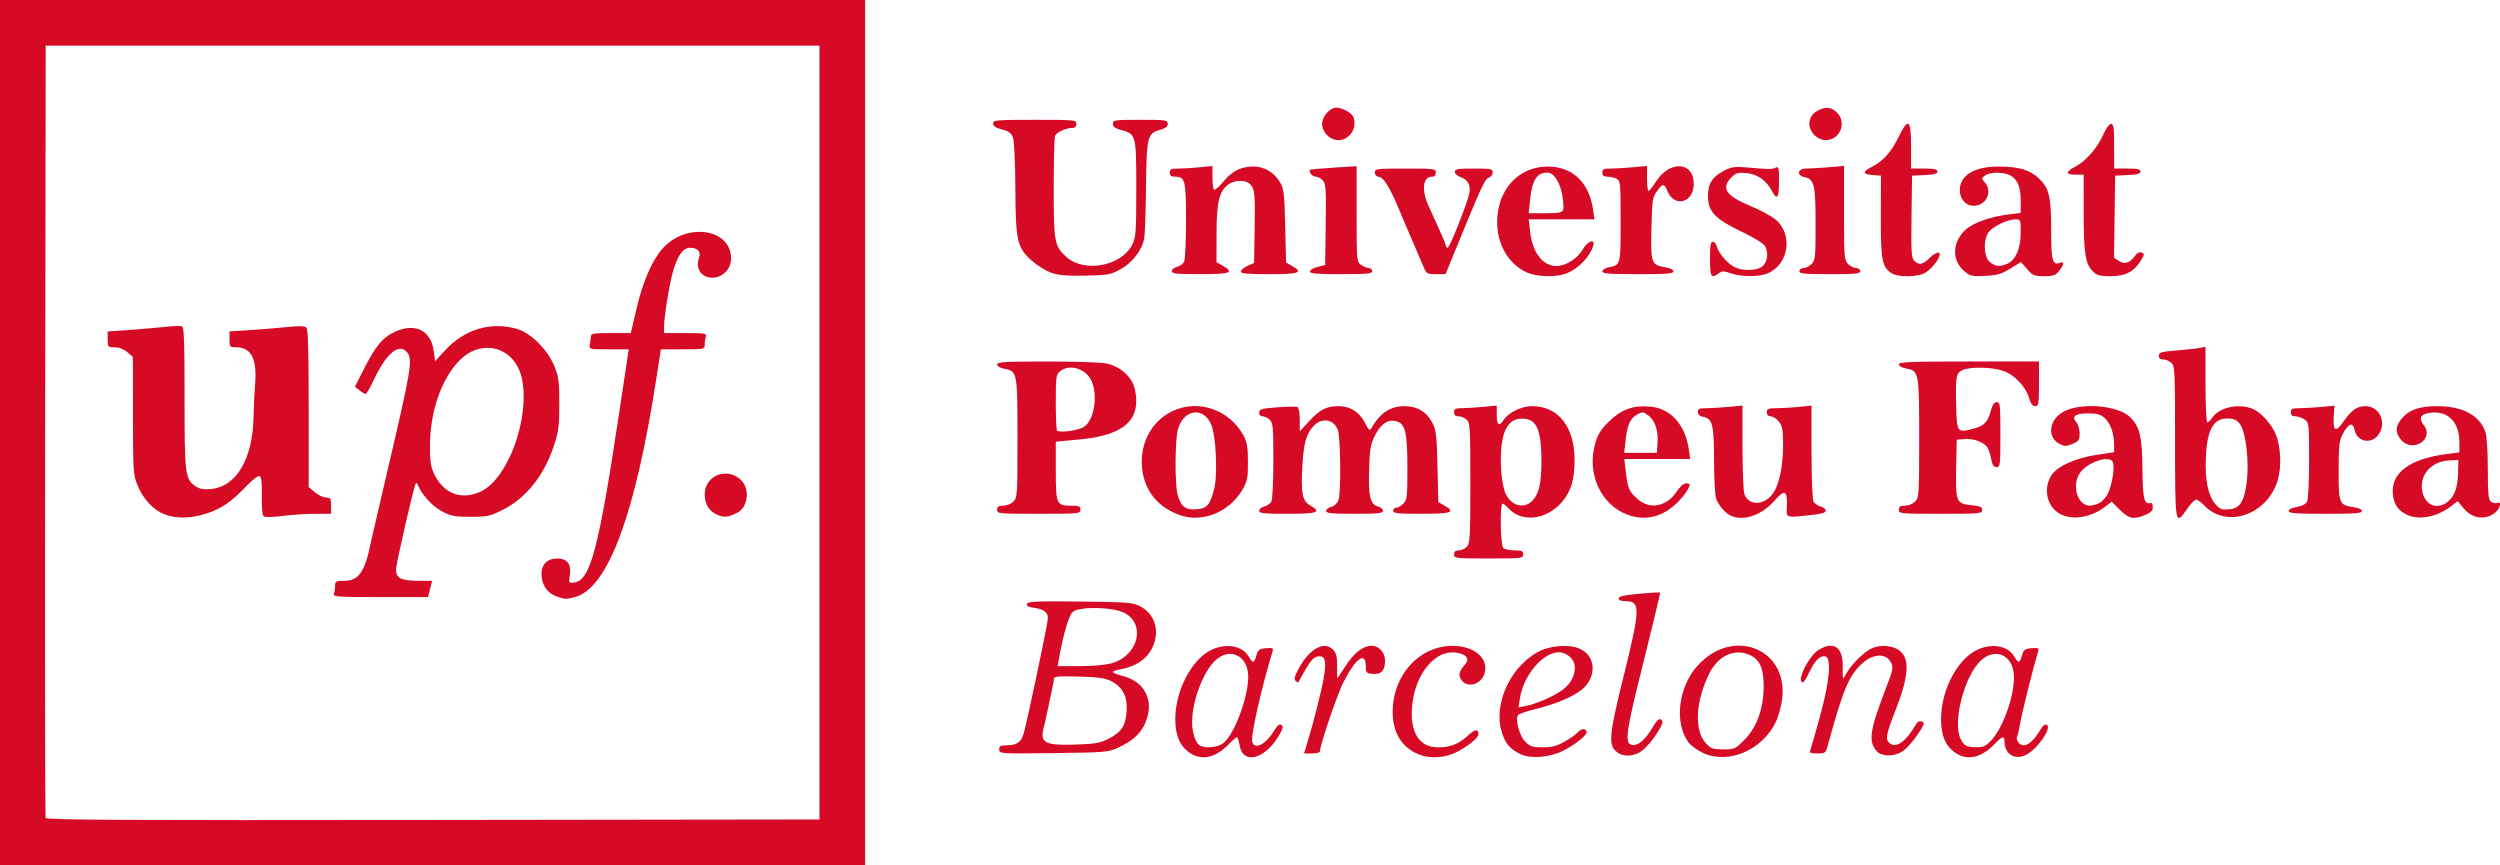 <?xml version="1.0" encoding="UTF-8" standalone="no"?>
<!-- Created with Inkscape (http://www.inkscape.org/) -->

<svg
   xmlns:dc="http://purl.org/dc/elements/1.1/"
   xmlns:cc="http://creativecommons.org/ns#"
   xmlns:rdf="http://www.w3.org/1999/02/22-rdf-syntax-ns#"
   xmlns:svg="http://www.w3.org/2000/svg"
   xmlns="http://www.w3.org/2000/svg"
   xmlns:sodipodi="http://sodipodi.sourceforge.net/DTD/sodipodi-0.dtd"
   xmlns:inkscape="http://www.inkscape.org/namespaces/inkscape"
   version="1.1"
   id="svg2"
   width="1641.336"
   height="568"
   viewBox="0 0 1641.335 568"
   sodipodi:docname="UPF_logo.svg"
   inkscape:version="0.92.5 (2060ec1f9f, 2020-04-08)">
  <defs
     id="defs6" />
  <sodipodi:namedview
     pagecolor="#ffffff"
     bordercolor="#666666"
     borderopacity="1"
     objecttolerance="10"
     gridtolerance="10"
     guidetolerance="10"
     inkscape:pageopacity="0"
     inkscape:pageshadow="2"
     inkscape:window-width="1920"
     inkscape:window-height="1016"
     id="namedview4"
     showgrid="false"
     inkscape:zoom="0.5"
     inkscape:cx="890.76736"
     inkscape:cy="217.41279"
     inkscape:window-x="0"
     inkscape:window-y="27"
     inkscape:window-maximized="1"
     inkscape:current-layer="svg2" />
  <path
     style="fill:#d70a26;fill-opacity:1;stroke-width:1.333"
     d="M 0,284 V 0 H 284 568 V 284 568 H 284 0 Z m 538,0 V 30 H 284 30 l -0.342,252.667 c -0.188,138.967 -0.056,253.418 0.293,254.337 0.506,1.331 52.077,1.602 254.342,1.333 L 538,538 Z M 365.458,391.591 c -6.104,-2.139 -9.76,-7.386 -9.94,-14.267 -0.176,-6.707 3.688,-10.658 10.423,-10.658 6.352,0 9.303,3.857 8.204,10.724 -0.854,5.341 -0.794,5.45 2.781,5.034 10.629,-1.236 16.052,-21.603 29.491,-110.758 l 6.381,-42.333 h -13.058 c -12.818,0 -13.048,-0.055 -12.499,-3 0.308,-1.65 0.604,-4.05 0.658,-5.333 0.087,-2.057 1.649,-2.333 13.185,-2.333 h 13.085 L 417.805,203 c 4.083,-17.599 10.204,-31.881 16.963,-39.579 15.549,-17.709 45.231,-13.553 45.231,6.333 0,6.023 -4.268,11.259 -10.064,12.346 -8.238,1.546 -13.89,-4.979 -11.024,-12.726 1.476,-3.99 -0.814,-6.707 -5.652,-6.707 -4.661,0 -8.126,4.551 -11.168,14.667 -2.435,8.1 -6.073,30.219 -6.085,37 l -0.008,4.333 h 14.143 c 12.348,0 14.04,0.268 13.333,2.109 -0.445,1.16 -0.809,3.56 -0.809,5.333 0,3.211 -0.059,3.224 -14.389,3.224 h -14.389 l -3.045,19.661 c -13.741,88.706 -31.684,136.968 -53.139,142.926 -6.091,1.692 -6.512,1.68 -12.245,-0.328 z M 219.191,389.891 C 219.636,388.731 220,386.331 220,384.558 c 0,-2.937 0.54,-3.224 6.061,-3.224 9.304,0 13.575,-5.99 17.114,-24 0.36,-1.833 5.444,-23.747 11.298,-48.698 15.932,-67.907 16.794,-73.369 12.293,-77.87 -5.291,-5.291 -13.197,1.514 -21.105,18.165 -2.543,5.355 -5.09,9.736 -5.661,9.736 -0.571,0 -2.371,-1.08 -4.001,-2.4 l -2.963,-2.4 5.355,-10.6 c 8.191,-16.214 12.702,-21.665 21.114,-25.517 13.054,-5.976 23.476,-0.746 25.256,12.675 l 0.898,6.768 6.609,-7.231 c 12.558,-13.74 30.02,-18.95 47.066,-14.043 9.232,2.658 20.409,13.847 24.732,24.757 2.741,6.918 3.164,10.227 3.152,24.657 -0.012,14.513 -0.477,18.059 -3.601,27.438 -6.613,19.854 -18.465,34.538 -34.078,42.22 -8,3.936 -9.949,4.34 -20.848,4.319 -10.742,-0.021 -12.772,-0.436 -19.047,-3.891 -6.2,-3.415 -13.281,-11.332 -15.391,-17.208 -0.305,-0.849 -0.858,-1.244 -1.229,-0.878 C 271.863,318.481 260,370.094 260,373.998 c 0,5.52 3.357,7.245 14.192,7.293 l 9.525,0.042 -1.354,5.333 L 281.009,392 h -31.314 c -28.006,0 -31.228,-0.223 -30.504,-2.109 z m 96.217,-67.072 c 18.004,-8.178 32.668,-48.074 27.259,-74.163 -3.054,-14.731 -15.451,-23.061 -28.92,-19.434 -17.124,4.611 -31.113,32.245 -31.443,62.111 -0.11,9.967 0.435,14.668 2.159,18.618 6.044,13.849 17.916,18.785 30.946,12.867 z M 108.399,337.805 c -7.384,-2.615 -14.411,-10.045 -18.089,-19.124 -2.836,-7.002 -2.979,-9.163 -3.031,-45.844 l -0.054,-38.496 -3.687,-3.171 C 81.199,229.159 78.173,228 75.259,228 c -4.448,0 -4.592,-0.164 -4.592,-5.19 v -5.19 l 13.667,-0.946 c 7.517,-0.52 18.112,-1.429 23.546,-2.021 5.433,-0.591 10.657,-0.777 11.607,-0.412 1.371,0.526 1.721,10.256 1.691,47.022 -0.04,50.445 0.35,53.513 7.399,58.132 2.522,1.653 5.261,2.099 10.055,1.638 16.704,-1.605 27.348,-19.866 27.848,-47.777 0.111,-6.192 0.569,-15.834 1.018,-21.427 C 168.806,235.557 164.854,228 155.037,228 c -4.191,0 -4.37,-0.213 -4.37,-5.205 v -5.205 L 165,216.653 c 7.883,-0.515 18.832,-1.424 24.329,-2.018 6.537,-0.707 10.574,-0.601 11.667,0.305 1.286,1.067 1.671,13.293 1.671,53.105 v 51.718 l 4.102,3.452 c 2.256,1.899 5.556,3.452 7.333,3.452 2.881,0 3.231,0.578 3.231,5.333 v 5.333 h -10.368 c -5.703,0 -15.393,0.63 -21.533,1.4 -7.36,0.923 -11.614,0.951 -12.484,0.081 -0.725,-0.725 -1.2,-6.698 -1.056,-13.273 0.176,-8.023 -0.256,-12.276 -1.315,-12.93 -0.966,-0.597 -4.416,1.978 -8.901,6.645 -10.152,10.564 -16.702,15.002 -26.703,18.091 -10.01,3.092 -18.715,3.242 -26.574,0.458 z m 362.772,0.268 c -5.683,-2.458 -8.504,-6.945 -8.504,-13.521 0,-12.292 14.461,-18.146 23.646,-9.573 6.186,5.774 4.962,17.958 -2.167,21.582 -6.012,3.056 -8.687,3.367 -12.974,1.513 z m 310.026,156.243 c -6.502,-4.331 -9.589,-11.489 -9.589,-22.234 0,-16.564 8.62,-35.171 20.026,-43.229 9.926,-7.012 23.256,-6.067 28.013,1.986 2.889,4.89 3.686,4.813 5.202,-0.506 1.081,-3.793 1.868,-4.386 6.311,-4.754 4.379,-0.363 4.974,-0.089 4.34,2 -7.662,25.217 -14.612,56.374 -13.325,59.73 1.987,5.179 9.112,1.208 14.75,-8.22 1.777,-2.972 3.079,-3.91 4.343,-3.129 1.446,0.894 1.107,2.305 -1.705,7.104 -9.112,15.549 -23.662,19.119 -25.71,6.309 -0.472,-2.955 -1.265,-5.372 -1.76,-5.372 -0.496,0 -2.914,2.077 -5.375,4.615 -8.666,8.941 -17.643,10.946 -25.519,5.701 z m 21.915,-6.38 c 8.223,-6.468 18.123,-35.345 16.14,-47.079 -1.915,-11.336 -12.354,-15.169 -20.873,-7.665 -8.286,7.298 -15.713,26.751 -15.713,41.155 0,7.215 2.547,14.184 5.639,15.428 4.139,1.665 11.517,0.749 14.807,-1.839 z m 129.554,7.789 c -12.003,-4.196 -18.571,-14.606 -18.333,-29.058 0.395,-23.97 17.789,-42.731 39.532,-42.637 14.453,0.062 24.064,8.705 20.631,18.552 -2.433,6.98 -11.235,9.29 -14.987,3.933 -2.232,-3.186 -1.651,-5.84 2.218,-10.141 3.339,-3.711 1.468,-6.569 -5.108,-7.803 -14.076,-2.641 -27.735,13.699 -29.55,35.35 -1.431,17.072 4.774,26.747 17.154,26.747 7.975,0 13.694,-2.278 19.58,-7.798 4.399,-4.126 6.864,-4.452 6.864,-0.908 0,2.576 -7.547,8.597 -15.333,12.234 -7.142,3.335 -15.826,3.922 -22.667,1.531 z m 66.01,-0.431 c -7.21,-3.257 -10.575,-7.2 -12.866,-15.08 -5.191,-17.857 5.261,-41.305 23.063,-51.738 7.962,-4.666 21.054,-5.814 28.421,-2.492 9.664,4.358 11.181,16.426 3.145,25.013 -4.82,5.15 -16.707,10.58 -31.044,14.181 -6.199,1.557 -11.824,3.384 -12.5,4.06 -2.383,2.383 0.459,13.656 4.449,17.646 3.294,3.294 4.788,3.782 11.552,3.771 6.117,-0.009 9.201,-0.834 14.501,-3.874 3.703,-2.124 7.526,-4.818 8.497,-5.987 2.107,-2.539 5,-2.773 5.768,-0.468 0.691,2.072 -6.891,8.207 -15.638,12.655 -8.404,4.273 -20.706,5.314 -27.35,2.314 z M 1016,458.507 c 10.722,-4.948 15.63,-9.513 17.436,-16.22 1.611,-5.985 -0.578,-10.679 -6.169,-13.226 -10.293,-4.69 -26.613,11.655 -29.413,29.459 l -0.92,5.853 5.2,-0.933 c 2.86,-0.513 9.1,-2.733 13.867,-4.932 z m 101.867,35.72 c -3.74,-1.788 -8.028,-4.976 -9.529,-7.084 -9.226,-12.956 -6.406,-36.105 6.09,-50.004 23.996,-26.689 61.619,-10.21 55.222,24.188 -0.806,4.334 -2.446,9.945 -3.643,12.47 -8.902,18.76 -31.54,28.368 -48.14,20.43 z m 27.464,-8.56 c 8.082,-8.146 12.493,-20.4 12.597,-35 0.087,-12.265 -2.845,-18.302 -10.259,-21.124 -9.526,-3.626 -19.625,1.25 -25.192,12.163 -9.322,18.272 -10.394,37.82 -2.537,46.231 3.379,3.617 4.638,4.064 11.452,4.064 7.362,0 7.896,-0.243 13.94,-6.333 z m 138.532,8.649 c -6.59,-4.389 -9.579,-11.434 -9.51,-22.416 0.105,-16.796 8.533,-34.984 19.947,-43.047 9.926,-7.012 23.256,-6.067 28.013,1.986 2.889,4.89 3.686,4.813 5.202,-0.506 1.081,-3.793 1.868,-4.386 6.31,-4.754 4.379,-0.363 4.975,-0.088 4.342,2 -3.923,12.946 -10.871,40.994 -12.324,49.754 -0.426,2.567 -1.054,5.122 -1.395,5.679 -1.409,2.296 1.187,6.321 4.075,6.321 3.25,0 7.038,-3.507 11.067,-10.245 1.712,-2.863 3.1,-3.897 4.266,-3.177 3.568,2.205 -7.13,17.026 -14.492,20.075 -7.267,3.01 -13.365,-1.271 -13.365,-9.383 0,-3.711 -1.518,-3.25 -6.617,2.011 -8.666,8.941 -17.643,10.946 -25.519,5.701 z m 23.312,-8.063 c 8.846,-9.391 16.725,-33.667 14.741,-45.415 -1.926,-11.401 -12.348,-15.142 -21.005,-7.541 -11.104,9.749 -19.284,41.002 -13.606,51.982 2.32,4.486 3.628,5.142 10.537,5.282 4.206,0.086 5.955,-0.722 9.333,-4.309 z m -245.827,7.361 c -5.565,-4.507 -4.951,-11.159 4.571,-49.523 11.105,-44.743 11.214,-49.425 1.147,-49.425 -2.816,0 -4.4,-0.651 -4.4,-1.809 0,-1.323 3.606,-2.136 13.418,-3.026 7.38,-0.669 13.603,-1.032 13.828,-0.807 0.225,0.225 -4.643,20.593 -10.818,45.261 -11.881,47.462 -12.759,54.051 -7.298,54.824 3.785,0.536 8.491,-3.568 13.123,-11.443 3.385,-5.755 4.908,-6.768 6.443,-4.285 1.162,1.88 -6.541,13.621 -12.191,18.582 -5.427,4.765 -13.1,5.475 -17.823,1.651 z m 170.865,-0.358 c -5.657,-6.072 -4.696,-13.542 4.995,-38.836 6.154,-16.063 6.255,-16.688 3.383,-20.789 -3.39,-4.84 -11.34,-4.087 -17.722,1.679 -8.994,8.125 -12.704,16.917 -22.942,54.358 -1.294,4.734 -1.656,5 -6.79,5 -4.465,0 -5.275,-0.384 -4.588,-2.174 0.459,-1.195 3.328,-11.245 6.376,-22.333 6.396,-23.266 7.67,-38.37 3.309,-39.241 -3.357,-0.671 -6.705,2.705 -10.399,10.485 -1.722,3.628 -3.554,6.596 -4.071,6.596 -4.777,0 3.458,-17.144 10.251,-21.342 9.791,-6.051 16.045,-1.768 15.757,10.789 -0.1,4.337 0.046,7.886 0.323,7.886 0.277,0 1.368,-1.65 2.424,-3.667 2.425,-4.632 9.608,-12.002 14.816,-15.2 4.805,-2.951 12.741,-3.186 17.878,-0.53 8.856,4.58 8.698,16.208 -0.543,39.841 -6.471,16.551 -7.049,19.693 -4.076,22.161 4.351,3.611 10.668,-0.958 17.492,-12.651 0.924,-1.583 2.224,-2.121 3.729,-1.544 2.02,0.775 1.619,1.904 -3.192,8.989 -3.026,4.457 -7.404,9.262 -9.729,10.68 -5.665,3.454 -13.382,3.382 -16.679,-0.158 z m -576.214,-1.159 c 0,-2.279 0.833,-2.763 4.754,-2.763 6.491,0 9.444,-1.858 11.105,-6.99 2.03,-6.268 16.135,-73.143 16.138,-76.514 0,-3.828 -2.84,-5.928 -9.175,-6.778 -3.857,-0.517 -5.085,-1.221 -4.552,-2.609 0.611,-1.591 6.29,-1.836 34.896,-1.505 31.68,0.367 34.555,0.599 39.5,3.192 10.454,5.482 13.356,17.909 6.797,29.102 -3.659,6.243 -10.596,10.505 -19.797,12.164 -2.75,0.496 -5,1.321 -5,1.834 0,0.513 3.048,1.714 6.773,2.669 12.783,3.276 19.35,14.065 15.999,26.285 -2.671,9.739 -8.13,15.519 -19.708,20.864 -6.01,2.774 -8.555,2.979 -42.063,3.383 -35.332,0.426 -35.667,0.404 -35.667,-2.333 z m 71.519,-6.917 c 8.573,-4.297 11.527,-8.716 12.143,-18.162 0.628,-9.631 -2.428,-15.759 -9.784,-19.616 -4.23,-2.218 -8.287,-2.821 -21.544,-3.204 -13.036,-0.377 -16.354,-0.108 -16.435,1.332 -0.123,2.174 -0.489,4.104 -2.534,13.36 -0.864,3.911 -1.853,8.611 -2.197,10.444 -0.344,1.833 -1.204,5.519 -1.909,8.191 -2.687,10.169 0.706,12 20.997,11.329 12.431,-0.411 15.98,-1.024 21.264,-3.673 z m 2.781,-49.861 c 17.105,-5.08 22.047,-25.618 7.92,-32.916 -7.72,-3.989 -29.799,-4.379 -33.989,-0.601 -2.506,2.259 -6.075,14.414 -8.964,30.532 l -0.896,5 h 14.573 c 9.118,0 17.112,-0.754 21.356,-2.014 z m 127.785,53.014 c 4.165,-13.477 9.874,-36.036 11.106,-43.88 1.706,-10.869 0.837,-14.051 -3.693,-13.525 -2.609,0.303 -4.569,2.218 -7.781,7.605 -2.361,3.96 -4.539,7.86 -4.838,8.667 -0.388,1.046 -1.017,1.023 -2.192,-0.081 -1.297,-1.219 -0.852,-3.011 2.095,-8.425 7.133,-13.106 16.923,-18.248 22.665,-11.903 1.912,2.113 2.499,4.703 2.418,10.667 -0.059,4.332 -0.017,7.876 0.093,7.876 0.11,0 2.553,-3.637 5.43,-8.082 5.63,-8.7 11.505,-13.252 17.105,-13.252 4.869,0 8.843,4.379 8.843,9.745 0,6.488 -2.531,9.219 -8.059,8.693 -4.289,-0.408 -4.608,-0.759 -4.608,-5.083 0,-10.233 -6.85,-5.079 -15.034,11.311 -3.881,7.772 -14.966,40.489 -14.966,44.17 0,1.243 -1.692,1.83 -5.27,1.83 h -5.269 z M 954.667,364 c 0,-1.909 0.889,-2.667 3.127,-2.667 1.72,0 4.12,-1.097 5.333,-2.438 1.948,-2.153 2.207,-7.044 2.207,-41.793 0,-36.433 -0.181,-39.519 -2.438,-41.562 -1.341,-1.214 -3.741,-2.207 -5.333,-2.207 -2.006,0 -2.895,-0.819 -2.895,-2.667 0,-2.191 0.892,-2.668 5,-2.676 2.75,-0.005 9.05,-0.392 14,-0.859 l 9,-0.85 v 6.193 c 0,6.809 1.528,7.837 4.624,3.112 3.201,-4.886 11.612,-8.919 18.6,-8.919 17.232,0 27.88,13.553 27.885,35.492 0,12.551 -2.389,20.52 -8.192,27.3 -10.267,11.995 -26.709,13.877 -35.457,4.059 -1.397,-1.568 -3.047,-2.851 -3.667,-2.851 -1.817,0 -1.374,27.219 0.473,29.067 0.88,0.88 4.18,1.6 7.333,1.6 4.844,0 5.733,0.413 5.733,2.667 0,2.562 -0.889,2.667 -22.667,2.667 -21.778,0 -22.667,-0.105 -22.667,-2.667 z m 51.284,-35.163 c 4.392,-4.392 6.033,-11.43 6.042,-25.913 0.013,-21.952 -3.503,-28.897 -14.181,-28.01 -9.457,0.785 -13.504,12.117 -12.208,34.183 0.337,5.734 1.613,12.36 2.902,15.064 3.808,7.988 11.951,10.171 17.445,4.676 z m -231.441,9.322 c -12.868,-4.598 -21.328,-13.851 -23.983,-26.23 -3.817,-17.797 4.124,-34.984 19.463,-42.127 16.894,-7.867 37.322,-0.744 46.45,16.198 2.332,4.328 2.875,7.596 2.883,17.333 0.01,10.698 -0.388,12.676 -3.656,18.235 -8.673,14.754 -26.354,21.881 -41.158,16.591 z m 19.017,-7.493 c 1.354,-1.833 3.135,-6.933 3.957,-11.333 1.919,-10.27 0.706,-33.139 -2.134,-40.237 -4.873,-12.18 -17.983,-10.7 -21.93,2.475 -2.053,6.853 -2.186,36.983 -0.192,43.612 2.238,7.441 5.11,9.665 11.902,9.212 4.513,-0.301 6.526,-1.195 8.398,-3.729 z m 275.309,7.376 c -17.714,-6.314 -27.253,-27.03 -21.552,-46.805 1.811,-6.283 3.699,-9.287 9.206,-14.649 8.063,-7.852 15.612,-10.575 26.752,-9.651 13.526,1.122 23.204,11.772 25.501,28.063 l 0.893,6.333 h -21.616 -21.616 l 0.963,8.333 c 1.273,11.023 2.16,13.057 7.884,18.083 7.998,7.022 18.982,4.879 25.504,-4.978 2.075,-3.135 4.653,-5.438 6.088,-5.438 1.369,0 2.49,0.33 2.49,0.733 0,2.511 -4.767,9.049 -9.876,13.546 -9.174,8.075 -19.765,10.299 -30.62,6.43 z m 19.376,-46.757 c 0.664,-8.35 -1.528,-15.153 -5.943,-18.45 -3.441,-2.569 -4,-2.627 -7.33,-0.76 -4.685,2.626 -6.534,6.7 -7.681,16.924 l -0.935,8.333 h 10.705 10.705 z m 48.454,47.442 c -3.65,-1.51 -8.197,-6.625 -9.911,-11.148 -0.79,-2.085 -1.422,-13.168 -1.422,-24.937 0,-23.592 -0.985,-27.706 -6.919,-28.893 -2.509,-0.502 -3.748,-1.576 -3.748,-3.25 0,-2.051 1.018,-2.502 5.667,-2.509 3.117,-0.005 9.717,-0.392 14.667,-0.859 l 9,-0.85 v 27.439 c 0,15.092 0.588,28.986 1.306,30.876 2.9,7.628 13.073,7.297 18.702,-0.609 4.041,-5.675 6.658,-18.024 6.658,-31.421 0,-10.33 -0.425,-12.747 -2.764,-15.72 -1.52,-1.932 -3.92,-3.513 -5.333,-3.513 -1.681,0 -2.57,-0.922 -2.57,-2.667 0,-2.3 0.889,-2.667 6.471,-2.667 3.559,0 10.159,-0.385 14.667,-0.857 l 8.196,-0.857 v 30.278 c 0,17.088 0.566,31.334 1.298,32.703 0.714,1.334 2.814,2.806 4.667,3.271 1.853,0.465 3.369,1.686 3.369,2.714 0,1.324 -2.625,2.147 -9,2.823 -17.825,1.891 -16.86,2.206 -16.551,-5.409 0.437,-10.767 -1.315,-11.664 -7.983,-4.089 -8.48,9.634 -19.884,13.7 -28.466,10.15 z m 217.22,-0.623 c -9.587,-4.174 -12.978,-16.352 -7.194,-25.838 3.688,-6.049 15.804,-11.569 30.042,-13.687 l 11.266,-1.676 -0.013,-4.785 c -0.013,-7.333 -2.304,-13.987 -6.024,-17.481 -2.662,-2.501 -4.884,-3.179 -10.6,-3.234 -8.634,-0.084 -11.624,1.966 -8.271,5.67 1.249,1.38 2.235,4.66 2.235,7.433 0,4.415 -0.517,5.179 -4.684,6.92 -4.136,1.728 -5.139,1.722 -8.572,-0.053 -7.843,-4.056 -7.099,-14.669 1.423,-20.308 10.89,-7.206 37.279,-5.328 45.485,3.238 5.928,6.187 7.395,12.696 7.607,33.753 0.19,18.891 1.092,23.051 4.832,22.294 1.749,-0.354 1.91,-0.042 1.91,3.717 0,2.395 -7.621,5.932 -12.781,5.932 -2.341,0 -5.323,-1.79 -8.837,-5.304 l -5.304,-5.304 -4.298,3.278 c -8.794,6.708 -20.242,8.912 -28.227,5.435 z m 24.157,-7.701 c 1.927,-0.878 4.572,-3.728 5.879,-6.333 2.657,-5.296 4.567,-17.239 3.29,-20.567 -1.973,-5.141 -17.3,0.045 -21.926,7.419 -5.236,8.346 -1.131,21.078 6.797,21.078 1.351,0 4.033,-0.718 5.959,-1.596 z M 1428,290.207 c 0,-46.546 -0.159,-49.937 -2.438,-52 -1.341,-1.214 -3.741,-2.207 -5.333,-2.207 -1.935,0 -2.895,-0.824 -2.895,-2.483 0,-2.16 1.513,-2.606 11.638,-3.428 6.401,-0.519 13.301,-1.277 15.333,-1.683 L 1448,227.667 V 252.5 c 0,13.658 0.531,24.833 1.18,24.833 0.649,0 2.104,-1.41 3.233,-3.134 4.426,-6.755 17.481,-9.562 26.65,-5.731 5.238,2.189 12.199,9.869 15.029,16.582 3.333,7.905 3.934,21.217 1.359,30.075 -6.615,22.754 -33.477,32.157 -48.141,16.852 -2.095,-2.187 -4.569,-3.976 -5.496,-3.976 -0.927,0 -3.544,2.7 -5.814,6 -7.97,11.584 -8,11.419 -8,-43.793 z m 42.971,40.335 c 4.003,-5.384 5.753,-21.479 3.938,-36.221 -1.689,-13.717 -4.321,-18.729 -10.202,-19.425 -10.947,-1.296 -15.551,5.69 -16.455,24.969 -0.701,14.957 1.313,25.288 6.023,30.885 2.916,3.465 4.187,3.994 8.768,3.651 3.935,-0.295 6.041,-1.32 7.929,-3.86 z m 109.695,7.588 c -5.958,-2.63 -8.905,-6.67 -9.643,-13.22 -1.63,-14.459 10.896,-23.792 36.17,-26.95 l 7.473,-0.934 v -6.846 c 0,-13.641 -8.202,-21.272 -20.394,-18.985 -5.41,1.015 -6.316,3.537 -2.894,8.06 6.917,9.145 -7.402,18.3 -14.931,9.547 -4.163,-4.839 -3.92,-9.121 0.825,-14.525 4.732,-5.39 11.436,-7.61 22.977,-7.61 16.69,0 27.868,6.089 31.575,17.199 0.854,2.559 1.512,13.083 1.512,24.17 0,15.754 0.392,19.963 1.983,21.284 1.091,0.905 2.891,1.297 4,0.872 1.109,-0.426 2.017,-0.153 2.017,0.605 0,2.977 -2.752,6.249 -6.593,7.84 -6.166,2.554 -12.63,0.736 -17.231,-4.845 l -3.937,-4.776 -4.544,3.466 c -9.003,6.867 -20.44,9.145 -28.361,5.648 z m 25.711,-8.211 c 4.796,-3.36 7.221,-9.601 7.43,-19.125 L 1614,302 l -5.838,0.269 c -12.558,0.58 -20.542,10.417 -17.531,21.6 2.136,7.934 9.188,10.643 15.746,6.05 z m -951.711,4.748 c 0,-2.074 0.889,-2.667 4,-2.667 2.222,0 5.185,-1.185 6.667,-2.667 2.545,-2.545 2.667,-4.444 2.667,-41.703 0,-43.416 -0.098,-43.935 -8.634,-45.536 -2.819,-0.529 -4.699,-1.658 -4.699,-2.821 0,-1.646 5.064,-1.94 33.41,-1.94 19.952,0 35.764,0.593 39.255,1.472 8.851,2.229 16.157,9.158 17.792,16.873 4.223,19.934 -6.933,30.048 -36.212,32.827 l -15.755,1.495 0.014,19.297 c 0.016,21.971 0.352,22.703 10.418,22.703 4.856,0 5.745,0.413 5.745,2.667 0,2.58 -0.889,2.667 -27.333,2.667 -26.444,0 -27.333,-0.087 -27.333,-2.667 z m 56,-53.832 c 7.378,-3.33 10.66,-20.826 5.82,-31.026 -3.726,-7.853 -14.353,-11.045 -20.418,-6.133 -2.704,2.189 -2.894,3.5 -2.907,19.977 -0.01,9.699 0.354,18.23 0.804,18.957 0.968,1.566 11.865,0.408 16.701,-1.775 z m 116,54.524 c 0,-1.086 1.516,-2.355 3.369,-2.82 1.853,-0.465 3.953,-1.937 4.667,-3.271 0.714,-1.334 1.298,-13.472 1.298,-26.973 0,-22.088 -0.244,-24.769 -2.438,-26.754 -1.341,-1.214 -3.441,-2.207 -4.667,-2.207 -1.288,0 -2.228,-1.052 -2.228,-2.495 0,-2.183 1.498,-2.612 11.969,-3.431 6.583,-0.515 12.583,-0.557 13.333,-0.093 0.75,0.464 1.364,4.231 1.364,8.371 v 7.528 l 6.333,-6.849 c 7.058,-7.632 11.202,-9.701 19.42,-9.693 7.401,0.007 13.459,3.891 17.052,10.935 2.633,5.161 3.055,5.47 4.387,3.207 5.875,-9.983 12.314,-14.147 21.877,-14.147 8.191,0 14.58,3.979 18.225,11.351 2.232,4.514 2.708,8.808 3.155,28.466 l 0.526,23.151 3.837,2.183 c 7.842,4.461 5.008,5.516 -14.813,5.516 -15.704,0 -18.667,-0.317 -18.667,-2 0,-1.1 0.9,-2 2,-2 1.1,0 3.2,-1.2 4.667,-2.667 2.438,-2.438 2.667,-4.444 2.667,-23.376 0,-23.596 -1.375,-29.247 -7.486,-30.781 -5.38,-1.35 -10.012,1.828 -13.839,9.495 -2.856,5.721 -3.394,8.883 -3.808,22.377 -0.539,17.545 0.771,22.904 5.915,24.195 1.771,0.444 3.22,1.697 3.22,2.783 0,1.65 -3.07,1.975 -18.667,1.975 -15.057,0 -18.667,-0.359 -18.667,-1.855 0,-1.021 1.521,-2.237 3.381,-2.704 1.976,-0.496 3.939,-2.318 4.726,-4.386 1.705,-4.484 1.403,-40.818 -0.381,-45.937 -2.526,-7.245 -10.528,-8.641 -15.961,-2.784 -4.89,5.271 -6.546,11.21 -7.387,26.486 -0.974,17.708 0.02,22.773 5.028,25.622 7.919,4.505 5.127,5.558 -14.739,5.558 -15.597,0 -18.667,-0.325 -18.667,-1.975 z m 420,-0.692 c 0,-2.074 0.889,-2.667 4,-2.667 2.222,0 5.185,-1.185 6.667,-2.667 2.545,-2.545 2.667,-4.444 2.667,-41.703 0,-43.453 -0.126,-44.116 -8.705,-45.725 -2.643,-0.496 -4.628,-1.662 -4.628,-2.72 0,-1.544 7.638,-1.852 46,-1.852 h 46 V 252 c 0,13.358 -0.219,14.667 -2.456,14.667 -1.716,0 -2.944,-1.631 -4.078,-5.416 -2.276,-7.598 -9.643,-15.272 -17.098,-17.812 -7.261,-2.474 -21.457,-2.767 -26.338,-0.543 -4.482,2.042 -4.876,4.098 -4.417,23.105 0.437,18.102 0.605,18.326 11.556,15.377 6.88,-1.853 9.207,-4.256 11.148,-11.514 1.114,-4.165 2.26,-5.863 3.958,-5.863 2.198,0 2.39,1.712 2.39,21.333 0,20.025 -0.154,21.333 -2.518,21.333 -1.852,0 -2.765,-1.316 -3.452,-4.975 -0.513,-2.737 -1.498,-6.03 -2.188,-7.32 -2.02,-3.774 -8.808,-6.555 -14.917,-6.111 l -5.592,0.406 -0.368,18.698 c -0.438,22.249 0.017,23.34 10.144,24.313 5.61,0.539 6.891,1.126 6.891,3.159 0,2.359 -1.508,2.497 -27.333,2.497 -26.444,0 -27.333,-0.087 -27.333,-2.667 z m 256,0.837 c 0,-1.101 2.107,-2.167 5.291,-2.676 3.241,-0.518 5.824,-1.842 6.667,-3.416 0.803,-1.5 1.375,-12.843 1.375,-27.249 0,-23.991 -0.083,-24.737 -2.963,-26.754 -1.63,-1.142 -4.33,-2.076 -6,-2.076 -2.148,0 -3.037,-0.781 -3.037,-2.667 0,-2.247 0.892,-2.668 5.667,-2.676 3.117,-0.005 9.567,-0.378 14.333,-0.828 l 8.667,-0.819 -0.471,6.958 c -0.664,9.811 1.287,10.9 6.347,3.545 5.253,-7.635 8.873,-10.179 14.481,-10.179 9.473,0 14.343,11.36 8.213,19.154 -4.697,5.972 -13.637,4.128 -15.234,-3.142 -1.304,-5.935 -4.02,-5.045 -8.107,2.656 -2.071,3.902 -2.484,7.77 -2.519,23.612 -0.048,21.539 0.444,22.748 9.774,23.999 3.418,0.459 5.517,1.434 5.517,2.564 0,1.476 -4.582,1.824 -24,1.824 -19.451,0 -24,-0.347 -24,-1.83 z M 690.222,179.088 c -3.545,-1.218 -9.385,-4.858 -12.98,-8.09 -9.51,-8.55 -10.458,-12.819 -10.629,-47.839 -0.078,-15.943 -0.753,-30.407 -1.522,-32.614 -1.098,-3.151 -2.587,-4.289 -7.237,-5.533 -4.157,-1.112 -5.854,-2.259 -5.854,-3.956 0,-2.22 1.943,-2.39 27.333,-2.39 26.444,0 27.333,0.087 27.333,2.667 0,1.706 -0.889,2.667 -2.468,2.667 -4.645,0 -10.756,2.888 -11.576,5.471 -0.451,1.42 -0.818,16.885 -0.817,34.369 0,35.502 0.469,37.948 8.606,45.091 11.795,10.356 36.057,5.609 43.018,-8.418 2.32,-4.675 2.571,-8.253 2.571,-36.705 0,-35.52 -0.075,-35.803 -10.212,-38.532 -3.73,-1.005 -5.122,-2.09 -5.122,-3.994 0,-2.469 1.007,-2.615 18,-2.615 16.993,0 18,0.146 18,2.615 0,1.904 -1.391,2.99 -5.116,3.993 -8.206,2.21 -8.79,4.592 -9.166,37.392 -0.18,15.767 -0.689,30.885 -1.129,33.597 -1.256,7.733 -7.619,16.11 -15.567,20.493 -6.512,3.591 -8.188,3.897 -23.023,4.209 -12.133,0.255 -17.558,-0.199 -22.445,-1.878 z m 311.418,-0.575 c -12.745,-6.309 -20.019,-20.779 -18.519,-36.842 1.801,-19.283 15.25,-32.383 33.169,-32.308 16.197,0.067 27.053,10.438 29.627,28.304 L 1046.83,144 h -21.587 -21.587 l 0.942,8.333 c 1.532,13.556 8.343,22.333 17.328,22.333 5.895,0 13.761,-4.924 17.04,-10.666 3.385,-5.928 8.61,-7.683 6.949,-2.334 -2.139,6.888 -9.428,14.485 -16.89,17.603 -7.277,3.041 -20.449,2.677 -27.385,-0.757 z m 24.607,-40.676 c 0.457,-1.189 0.157,-5.78 -0.665,-10.201 -1.567,-8.424 -5.556,-14.303 -9.705,-14.303 -6.912,0 -10.012,4.875 -11.339,17.828 L 1003.632,140 h 10.893 c 8.816,0 11.051,-0.412 11.723,-2.163 z M 1122.667,170 c 0,-8.793 0.416,-11.333 1.855,-11.333 1.02,0 2.22,1.454 2.666,3.231 1.078,4.293 6.885,11.061 11.571,13.484 5.134,2.655 14.533,2.443 18.204,-0.411 3.406,-2.648 4.302,-8.866 1.913,-13.28 -0.972,-1.795 -7.046,-5.571 -15.307,-9.517 -17.637,-8.423 -22.236,-13.257 -22.236,-23.374 0,-8.415 2.837,-12.806 10.949,-16.944 4.438,-2.264 6.889,-2.601 14.207,-1.953 14.623,1.295 16.743,1.318 19.177,0.209 2.111,-0.962 2.333,-0.096 2.333,9.08 0,10.703 -1.318,12.594 -4.513,6.476 -3.735,-7.151 -9.531,-11.332 -16.658,-12.016 -5.802,-0.557 -7.058,-0.208 -10.062,2.796 -7.005,7.005 -3.701,12.072 12.162,18.647 6.466,2.68 13.988,6.712 16.715,8.96 11.739,9.677 8.815,29.604 -5.205,35.462 -5.655,2.363 -17.339,2.324 -24.153,-0.081 -4.606,-1.625 -5.738,-1.631 -7.834,-0.042 -5.001,3.789 -5.784,2.517 -5.784,-9.391 z m 118.823,9.159 c -5.9,-4.132 -6.754,-8.921 -6.663,-37.36 l 0.084,-26.466 -5.455,-0.41 c -6.802,-0.511 -6.916,-2.124 -0.384,-5.456 7.293,-3.721 12.644,-9.719 17.433,-19.54 6.377,-13.079 8.163,-11.75 8.163,6.072 v 14.667 h 8.667 c 6.688,0 8.667,0.442 8.667,1.936 0,1.444 -2.119,2.037 -8.333,2.333 l -8.333,0.397 -0.36,26.878 c -0.31,23.124 -0.064,27.174 1.762,29 3.107,3.106 5.637,2.623 10.212,-1.952 2.258,-2.258 4.915,-3.752 5.958,-3.352 2.458,0.943 -3.064,9.36 -8.486,12.935 -4.915,3.241 -18.488,3.428 -22.929,0.317 z m 48.143,-1.112 c -8.281,-6.968 -8.027,-18.882 0.575,-26.995 5.023,-4.738 16.349,-8.793 28.793,-10.309 l 7.667,-0.934 v -7.97 c 0,-9.221 -2.345,-14.655 -7.296,-16.912 -4.733,-2.157 -12.957,-2.01 -16.098,0.287 -2.446,1.789 -2.458,2.003 -0.255,4.438 5.464,6.037 1.049,15.46 -7.243,15.46 -5.202,0 -9.108,-4.415 -9.108,-10.295 0,-9.626 9.379,-15.406 25.076,-15.453 13.569,-0.041 20.911,2.095 26.926,7.833 6.724,6.414 7.981,11.813 7.99,34.307 0.013,19.635 0.922,22.93 5.838,21.044 2.969,-1.139 2.721,1.058 -0.595,5.273 -2.367,3.009 -3.781,3.513 -9.862,3.513 -6.438,0 -7.478,-0.433 -11.179,-4.647 l -4.08,-4.647 -6.914,4.298 c -5.756,3.578 -8.512,4.378 -16.464,4.78 -8.758,0.442 -9.901,0.188 -13.772,-3.069 z m 28.412,-4.976 c 5.361,-2.443 8.622,-10.14 8.622,-20.351 0,-8.631 -0.037,-8.719 -3.667,-8.691 -4.812,0.038 -13.645,4.155 -17,7.922 -4.069,4.57 -3.779,16.716 0.481,20.166 3.639,2.946 6.644,3.194 11.563,0.953 z m 56.005,5.1 c -4.976,-4.975 -6.034,-11.719 -6.042,-38.504 l -0.01,-25 h -5.333 c -6.711,0 -6.797,-1.866 -0.242,-5.21 6.853,-3.496 14.516,-12.237 18.373,-20.957 1.818,-4.111 4.029,-7.167 5.186,-7.167 1.678,0 2.017,2.464 2.017,14.667 v 14.667 h 8.667 c 6.688,0 8.667,0.442 8.667,1.936 0,1.444 -2.119,2.037 -8.333,2.333 l -8.333,0.397 -0.361,26.951 -0.361,26.951 3.271,2.143 c 3.729,2.443 7.249,1.262 10.63,-3.565 1.274,-1.819 2.775,-2.528 4.195,-1.983 2.012,0.772 1.97,1.239 -0.467,5.175 -4.613,7.452 -10.134,10.327 -19.833,10.327 -7.199,0 -9.024,-0.494 -11.693,-3.163 z m -604.716,-0.145 c 0,-1.086 1.516,-2.355 3.369,-2.82 1.853,-0.465 3.953,-1.937 4.667,-3.271 0.714,-1.334 1.298,-13.522 1.298,-27.085 0,-26.753 -0.54,-28.85 -7.428,-28.85 -2.349,0 -3.238,-0.732 -3.238,-2.667 0,-2.258 0.889,-2.667 5.804,-2.667 3.192,0 9.492,-0.385 14,-0.857 l 8.196,-0.857 v 7.445 c 0,4.095 0.497,7.752 1.104,8.127 0.607,0.375 3.392,-2.056 6.189,-5.402 5.849,-6.997 11.497,-9.79 19.8,-9.79 7.032,0 13.574,3.974 17.439,10.593 2.34,4.006 2.748,7.595 3.241,28.488 l 0.564,23.904 3.822,2.174 c 7.826,4.452 4.984,5.508 -14.827,5.508 -14.569,0 -18.667,-0.386 -18.667,-1.759 0,-0.968 1.95,-2.618 4.333,-3.667 l 4.333,-1.907 0.381,-22 c 0.409,-23.62 0.088,-26.675 -3.145,-29.907 -2.721,-2.722 -9.807,-2.679 -13.75,0.084 -6.328,4.432 -8.091,11.426 -8.123,32.219 l -0.029,19.062 3.992,2.271 c 8.004,4.554 5.257,5.605 -14.658,5.605 -15.597,0 -18.667,-0.325 -18.667,-1.975 z m 90.667,0.21 c 0,-0.971 2.25,-2.321 5,-3 l 5,-1.235 0.362,-26.53 c 0.318,-23.279 0.088,-26.832 -1.873,-29 -1.23,-1.359 -3.361,-2.47 -4.737,-2.47 -2.215,0 -4.886,-3.398 -3.583,-4.558 0.274,-0.244 7.248,-0.869 15.498,-1.388 l 15,-0.945 v 31.37 c 0,30.905 0.044,31.401 2.963,33.446 1.63,1.142 3.93,2.076 5.111,2.076 1.181,0 2.148,0.9 2.148,2 0,1.691 -3.16,2 -20.445,2 -16.073,0 -20.444,-0.377 -20.444,-1.765 z m 74.803,-2.568 c -1.016,-2.383 -2.996,-7.033 -4.398,-10.333 -1.403,-3.3 -3.085,-7.2 -3.738,-8.667 -1.556,-3.493 -5.805,-13.494 -8.144,-19.169 -5.659,-13.729 -9.964,-20.846 -12.856,-21.257 -1.928,-0.274 -3,-1.346 -3,-3 0,-2.429 1.129,-2.574 20,-2.574 19.111,0 20,0.119 20,2.667 0,1.72 -0.889,2.667 -2.503,2.667 -5.936,0 -7.044,8.563 -2.433,18.811 1.119,2.487 4.188,9.226 6.819,14.974 2.631,5.749 4.784,10.999 4.784,11.667 0,0.668 0.514,1.214 1.142,1.214 1.26,0 12.711,-28.825 14.138,-35.588 1.135,-5.378 -0.827,-9.094 -5.696,-10.791 -2.093,-0.73 -3.806,-2.293 -3.806,-3.474 0,-1.82 1.893,-2.147 12.444,-2.147 11.411,0 12.444,0.214 12.444,2.577 0,1.417 -1.149,2.942 -2.554,3.387 -2.549,0.809 -4.593,5.23 -21.441,46.369 l -6.962,17 h -6.196 c -5.722,0 -6.337,-0.331 -8.044,-4.333 z m 117.197,2.5 c 0,-1.008 1.893,-2.212 4.206,-2.675 7.817,-1.563 7.794,-1.473 7.794,-30.275 0,-24.792 -0.162,-26.543 -2.579,-27.837 -1.419,-0.759 -4.119,-1.38 -6,-1.38 -2.532,0 -3.421,-0.693 -3.421,-2.667 0,-2.247 0.892,-2.668 5.667,-2.676 3.117,-0.005 9.717,-0.392 14.667,-0.859 l 9,-0.85 v 8.193 c 0,4.506 0.45,8.192 1,8.19 0.55,-0.001 2.717,-2.721 4.816,-6.043 8.966,-14.192 24.85,-13.311 24.85,1.379 0,12.475 -12.669,15.928 -17.312,4.718 -2.121,-5.12 -3.106,-5.08 -6.93,0.282 -2.844,3.988 -3.127,5.937 -3.54,24.456 -0.509,22.791 -0.11,23.89 9.21,25.381 3.144,0.503 5.239,1.569 5.239,2.667 0,1.481 -4.447,1.83 -23.333,1.83 C 1056.424,180 1052,179.652 1052,178.167 Z M 1181.333,178 c 0,-1.111 1.185,-2 2.667,-2 1.467,0 3.867,-1.2 5.333,-2.667 2.463,-2.463 2.667,-4.444 2.667,-25.937 0,-25.795 -0.889,-29.774 -6.919,-30.98 -5.737,-1.147 -5.163,-5.75 0.718,-5.75 2.456,0 9.056,-0.388 14.667,-0.862 l 10.201,-0.862 v 30.862 c 0,29.085 0.154,31.016 2.667,33.529 C 1214.8,174.8 1217.2,176 1218.667,176 c 1.481,0 2.667,0.889 2.667,2 0,1.689 -3.111,2 -20,2 -16.889,0 -20,-0.311 -20,-2 z M 871.273,88.727 c -2.063,-2.063 -3.273,-4.796 -3.273,-7.394 0,-4.823 5.116,-10.667 9.339,-10.667 3.828,0 10.159,3.436 11.166,6.06 2.779,7.241 -2.396,15.274 -9.838,15.274 -2.598,0 -5.331,-1.21 -7.394,-3.273 z m 320,0 c -5.255,-5.256 -4.246,-12.799 2.156,-16.11 5.391,-2.788 8.888,-2.422 12.632,1.322 6.614,6.614 1.927,18.061 -7.394,18.061 -2.598,0 -5.331,-1.21 -7.394,-3.273 z"
     id="path817"
     inkscape:connector-curvature="0" />
</svg>
